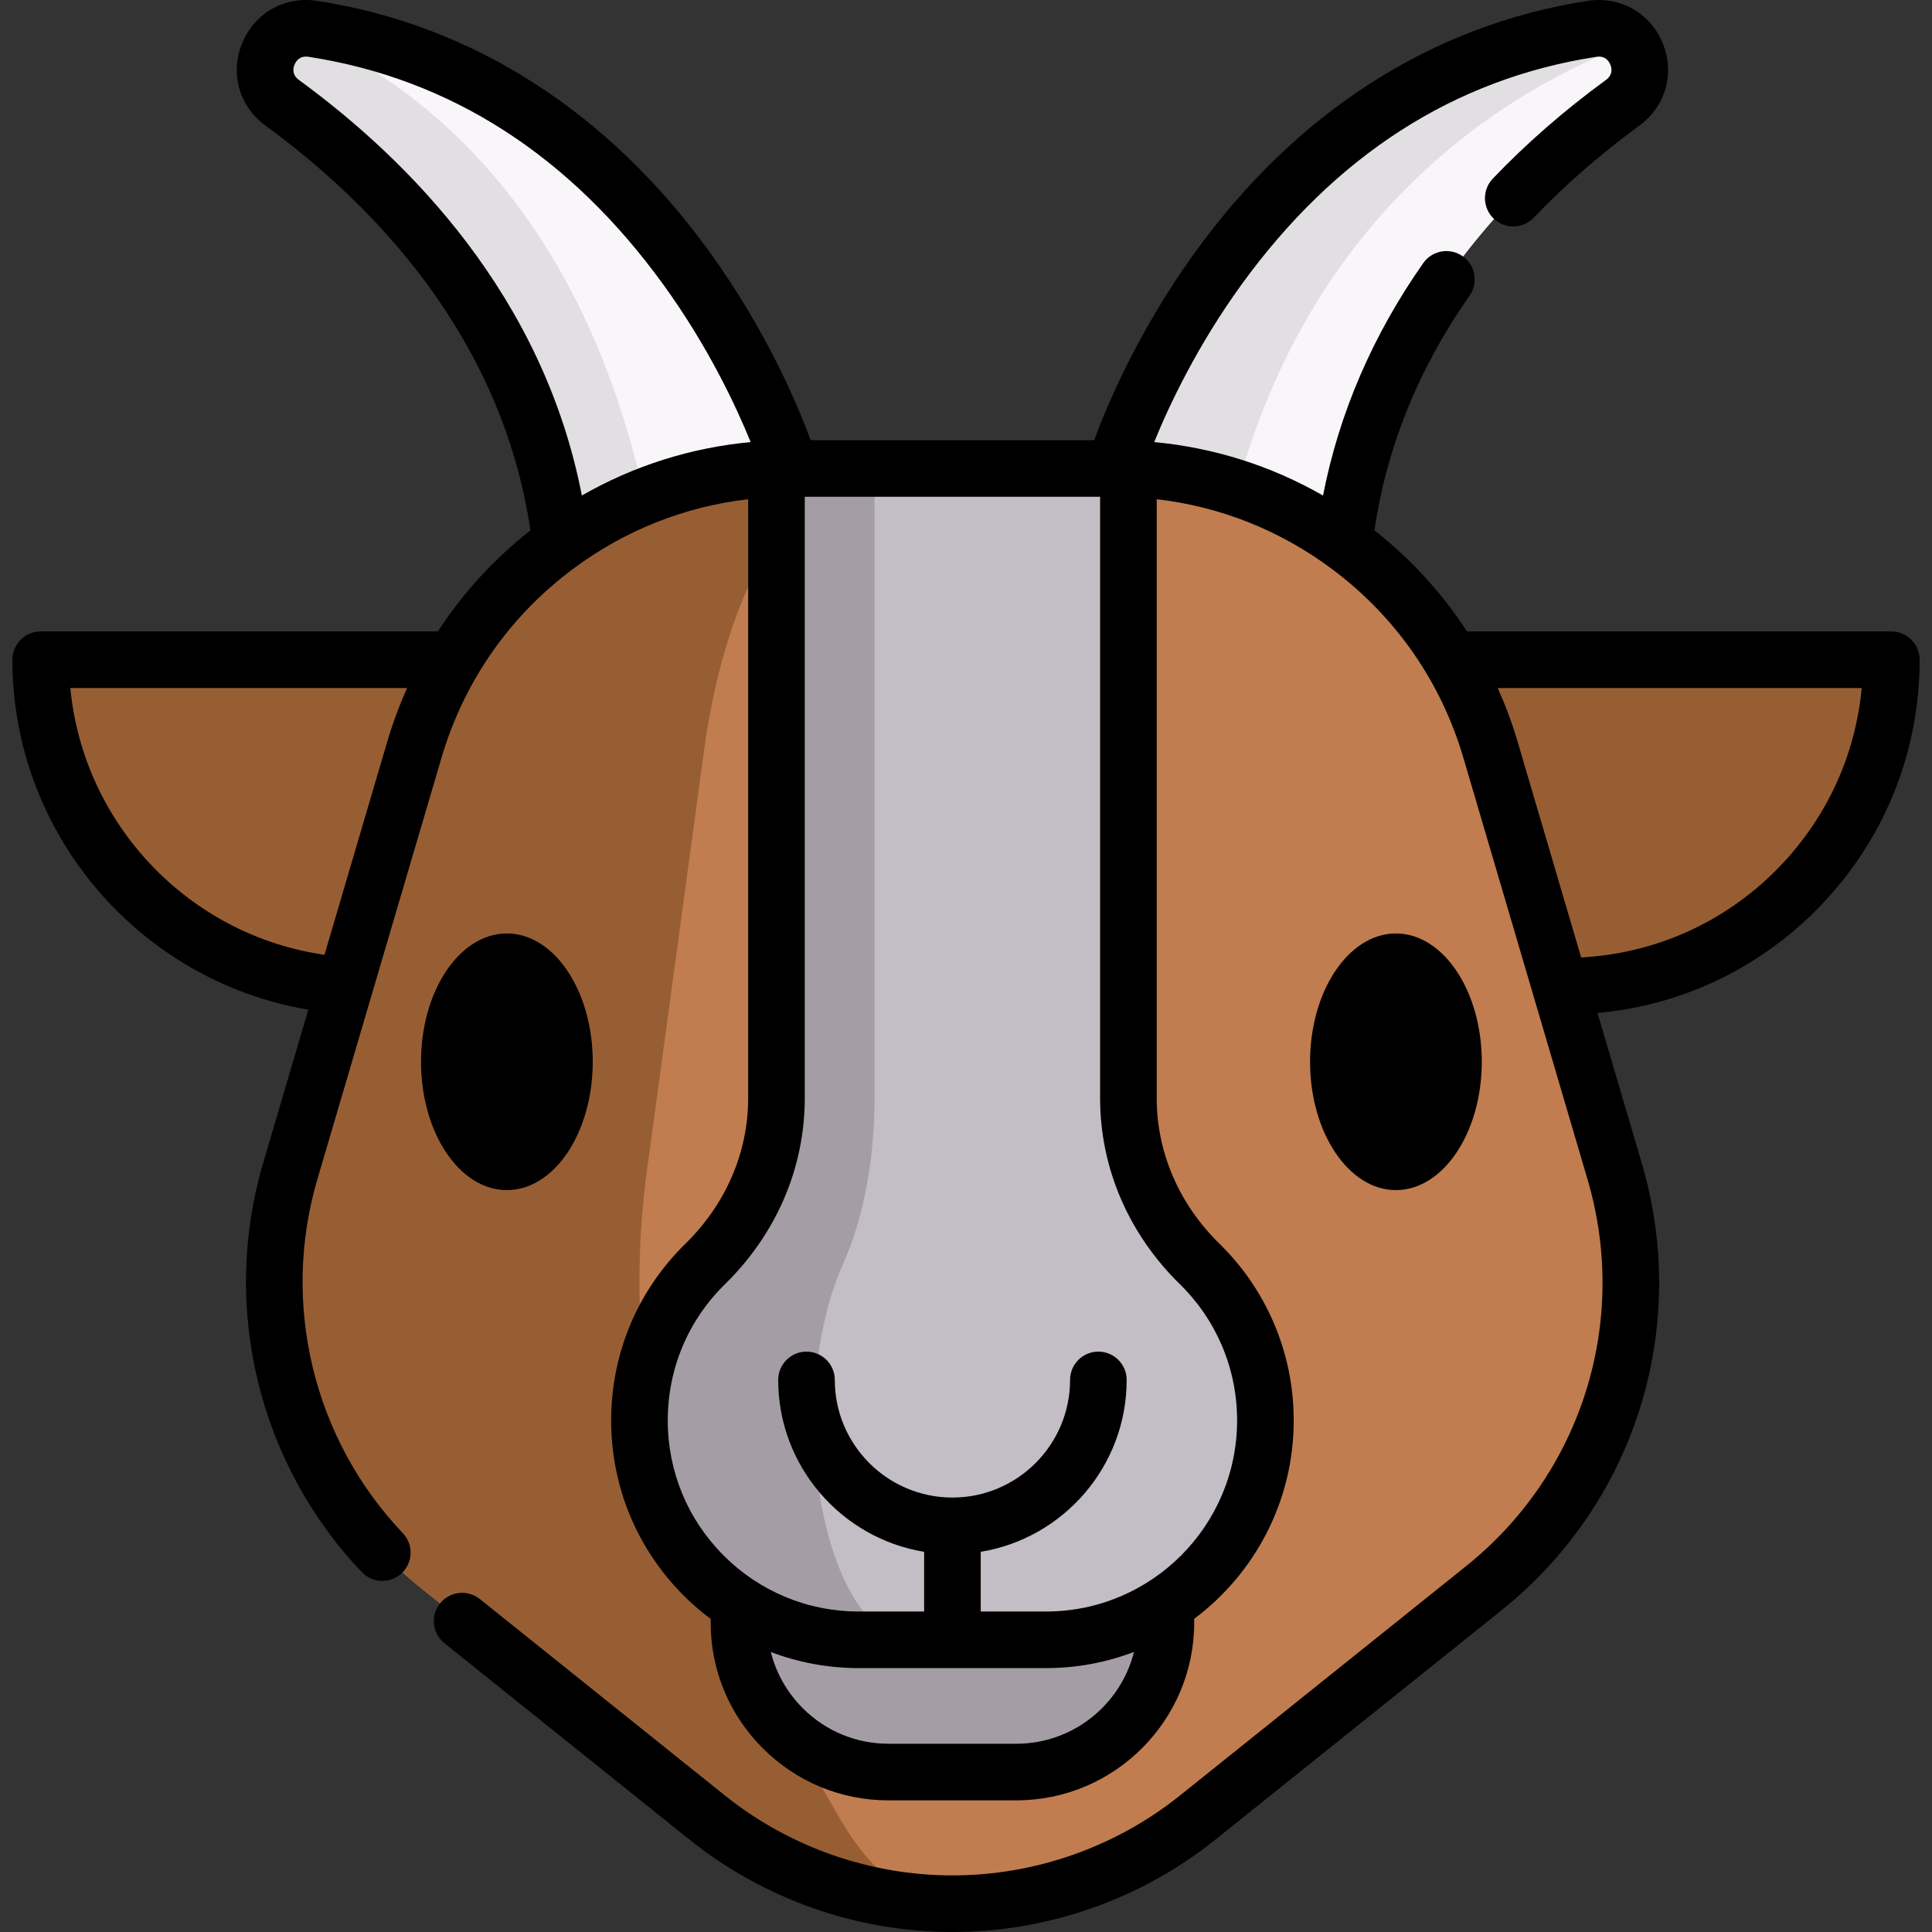 <svg id="Capa_1" enable-background="new 0 0 511.996 511.996" height="512" viewBox="0 0 511.996 511.996" width="512" xmlns="http://www.w3.org/2000/svg"><rect x="0" y="0" width="511.996" height="511.996" fill="#333333" stroke="none"/><g><g><path d="m209.486 124.148-35.848 22.47-24.032 15.06c0-67.31-42.887-111.128-74.81-134.429-7.901-5.768-4.666-17.213 3.485-19.386 1.412-.38 2.974-.481 4.646-.22 95.898 14.789 126.559 116.505 126.559 116.505z" fill="#f9f6f9"/><path d="m173.638 146.618-24.032 15.06c0-67.31-42.887-111.128-74.81-134.429-7.901-5.768-4.666-17.213 3.485-19.386 32.483 13.648 80.517 48.815 95.357 138.755z" fill="#e2dfe2"/><path d="m430.01 27.249c-31.922 23.301-74.81 67.119-74.81 134.429l-30.531-19.136-29.349-18.394s30.661-101.716 126.559-116.505c4.376-.681 7.971 1.082 10.194 3.885 3.545 4.456 3.635 11.565-2.063 15.721z" fill="#f9f6f9"/><path d="m432.073 11.528c-28.748 10.714-89.039 43.218-107.403 131.015l-29.349-18.394s30.661-101.716 126.559-116.505c4.375-.683 7.97 1.08 10.193 3.884z" fill="#e2dfe2"/><path d="m414.697 261.354h-317.399c-47.783 0-86.518-38.736-86.518-86.518h490.436c-.001 47.782-38.737 86.518-86.519 86.518z" fill="#985e33"/><path d="m393.221 420.883-75.831 60.781c-37.981 30.44-91.993 30.44-129.973 0l-75.831-60.781c-32.894-26.365-46.602-69.993-34.686-110.437l32.914-111.749c12.667-43.007 51.419-72.907 95.958-74.479 1.232-.05 2.473-.07 3.715-.07h85.834c1.242 0 2.483.02 3.715.07 44.539 1.572 83.291 31.472 95.958 74.479l32.914 111.749c11.915 40.444-1.793 84.072-34.687 110.437z" fill="#c17d4f"/><path d="m252.404 504.496c-23.001 0-46.001-7.61-64.987-22.83l-75.831-60.781c-32.893-26.366-46.602-69.994-34.686-110.438l32.914-111.749c12.667-43.008 51.419-72.907 95.958-74.48 1.232-.05 2.473-.07 3.715-.07h23.111c-.571 0-1.142.02-1.712.07-20.547 1.572-38.431 31.472-44.279 74.48l-15.19 111.749c-5.497 40.444.831 84.072 16.011 110.437l34.987 60.781c8.761 15.221 19.375 22.831 29.989 22.831z" fill="#985e33"/><path d="m284.214 371.697v-126.539h-63.622v126.539c0 11.332-4.781 22.034-12.873 29.967-7.337 7.192-11.891 17.212-11.891 28.299 0 21.895 17.75 39.645 39.645 39.645h33.859c21.895 0 39.645-17.75 39.645-39.645 0-11.087-4.553-21.107-11.891-28.299-8.091-7.933-12.872-18.636-12.872-29.967z" fill="#a59da5"/><path d="m335.344 376.434c0 32.103-26.025 58.128-58.117 58.128h-49.647c-16.051 0-30.571-6.509-41.095-17.023-10.514-10.524-17.023-25.053-17.023-41.105 0-16.252 6.669-30.941 17.433-41.485 11.866-11.626 18.875-27.317 18.875-43.929v-166.802c1.232-.05 2.473-.07 3.715-.07h85.834c1.242 0 2.483.02 3.715.07v166.802c0 16.612 7.009 32.303 18.875 43.929 5.387 5.267 9.743 11.575 12.757 18.604 3.006 7.02 4.678 14.76 4.678 22.881z" fill="#c3bec6"/><path d="m241.419 434.561h-13.839c-16.051 0-30.571-6.509-41.095-17.023-10.514-10.524-17.023-25.053-17.023-41.105 0-16.252 6.669-30.941 17.433-41.485 11.866-11.625 18.875-27.316 18.875-43.928v-166.802c1.232-.05 2.473-.07 3.715-.07h23.932c-.551 0-1.101.02-1.642.07v166.802c0 16.612-3.104 32.303-8.351 43.928-4.766 10.544-7.71 25.234-7.71 41.485 0 16.052 2.874 30.581 7.53 41.105 4.657 10.515 11.075 17.023 18.175 17.023z" fill="#a59da5"/></g><g><path d="m508.715 174.835c0-4.142-3.358-7.5-7.5-7.5h-112.453c-6.583-10.14-14.828-19.162-24.528-26.791 3.253-22.058 11.722-42.964 25.213-62.203 2.378-3.391 1.557-8.068-1.834-10.447-3.392-2.378-8.068-1.558-10.447 1.834-13.413 19.127-22.306 39.8-26.553 61.592-13.751-7.894-28.909-12.686-44.739-14.165 3.88-9.547 11.282-25.368 23.124-41.716 24.826-34.273 56.459-54.589 94.027-60.383 2.352-.364 3.343 1.141 3.728 2.07.38.92.735 2.672-1.168 4.061-10.98 8.015-21.068 16.812-29.982 26.149-2.86 2.996-2.751 7.743.245 10.604s7.743 2.751 10.604-.245c8.301-8.694 17.714-16.9 27.976-24.39 7.006-5.111 9.493-13.916 6.188-21.909-3.311-8.008-11.306-12.491-19.881-11.163-41.243 6.361-77.27 29.468-104.185 66.825-14.994 20.811-23.219 40.446-26.585 49.588h-75.127c-3.366-9.143-11.591-28.778-26.584-49.589-26.916-37.358-62.941-60.466-104.182-66.827-8.582-1.326-16.571 3.164-19.879 11.17-3.303 7.992-.819 16.796 6.182 21.907 28.044 20.467 62.575 55.524 70.185 107.246-9.696 7.627-17.938 16.646-24.518 26.783h-105.261c-4.142 0-7.5 3.358-7.5 7.5 0 46.183 33.77 85.251 78.428 92.721l-12.007 40.772c-11.21 38.082-1.177 79.58 26.185 108.301 2.858 3 7.605 3.115 10.604.257 2.999-2.857 3.114-7.604.257-10.604-23.676-24.852-32.357-60.763-22.656-93.718l32.91-111.75c5.927-20.122 17.94-37.398 34.74-49.963 13.776-10.303 29.683-16.615 46.529-18.557v158.725c0 14.37-5.904 28.068-16.623 38.57-12.694 12.434-19.685 29.07-19.685 46.843 0 17.521 6.825 34.002 19.222 46.411 2.26 2.258 4.658 4.326 7.17 6.207-.006.306-.027.606-.027.914 0 12.599 4.907 24.438 13.809 33.327 8.897 8.91 20.735 13.816 33.334 13.816h33.865c25.995 0 47.143-21.148 47.143-47.143 0-.32-.022-.632-.028-.951 16.011-11.979 26.394-31.089 26.394-52.581 0-8.953-1.777-17.644-5.283-25.836-3.393-7.913-8.24-14.982-14.401-21.007-10.72-10.503-16.624-24.201-16.624-38.571v-158.723c16.845 1.942 32.752 8.254 46.527 18.556 16.8 12.565 28.813 29.842 34.74 49.963l32.91 111.75c11.097 37.681-1.537 77.903-32.187 102.469l-75.82 60.779c-17.043 13.66-38.458 21.183-60.3 21.183-21.841 0-43.256-7.523-60.299-21.182l-64.95-52.06c-3.233-2.59-7.953-2.069-10.543 1.161-2.591 3.232-2.071 7.953 1.161 10.543l64.95 52.06c19.694 15.785 44.441 24.478 69.68 24.478 25.24 0 49.986-8.693 69.681-24.478l75.82-60.78c35.418-28.388 50.017-74.867 37.193-118.411l-11.743-39.874c21.841-1.982 42.119-11.437 57.828-27.135 17.753-17.763 27.53-41.374 27.53-66.483zm-422.726 78.191c-35.953-5.158-63.916-34.607-67.352-70.69h89.252c-2.056 4.591-3.832 9.338-5.276 14.242zm-6.77-231.835c-1.899-1.387-1.544-3.14-1.164-4.062.384-.93 1.377-2.442 3.729-2.074 37.561 5.792 69.194 26.109 94.02 60.384 11.842 16.35 19.244 32.172 23.124 41.717-15.826 1.479-30.98 6.269-44.728 14.16-10.276-52.958-45.865-88.876-74.981-110.125zm190.117 440.917h-33.865c-8.588 0-16.657-3.344-22.728-9.423-4.178-4.173-7.064-9.295-8.458-14.884 7.347 2.787 15.207 4.26 23.296 4.26h49.646c8.199 0 16.045-1.525 23.287-4.285-3.499 13.961-16.148 24.332-31.178 24.332zm43.331-121.796c4.755 4.649 8.492 10.099 11.105 16.193 2.702 6.312 4.071 13.017 4.071 19.929 0 27.916-22.707 50.627-50.617 50.627h-17.323v-15.816c21.905-3.594 38.674-22.649 38.674-45.556 0-4.142-3.358-7.5-7.5-7.5s-7.5 3.358-7.5 7.5c0 17.189-13.985 31.174-31.174 31.174s-31.174-13.985-31.174-31.174c0-4.142-3.358-7.5-7.5-7.5s-7.5 3.358-7.5 7.5c0 22.906 16.769 41.961 38.674 45.556v15.816h-17.323c-13.511 0-26.223-5.266-35.789-14.823-9.562-9.571-14.828-22.287-14.828-35.804 0-13.708 5.392-26.539 15.182-36.128 13.624-13.348 21.126-30.851 21.126-49.286v-159.374h78.265v159.375c0 18.434 7.503 35.937 21.131 49.291zm106.355-86.585-16.83-57.149c-1.444-4.904-3.22-9.651-5.276-14.242h96.45c-1.708 18.274-9.649 35.231-22.786 48.376-13.907 13.898-32.079 21.972-51.558 23.015z"/><ellipse cx="134.327" cy="281.381" rx="22.754" ry="34.007"/><path d="m392.684 281.381c0-18.751-10.208-34.007-22.754-34.007s-22.754 15.255-22.754 34.007c0 18.751 10.208 34.006 22.754 34.006s22.754-15.255 22.754-34.006z"/></g></g></svg>